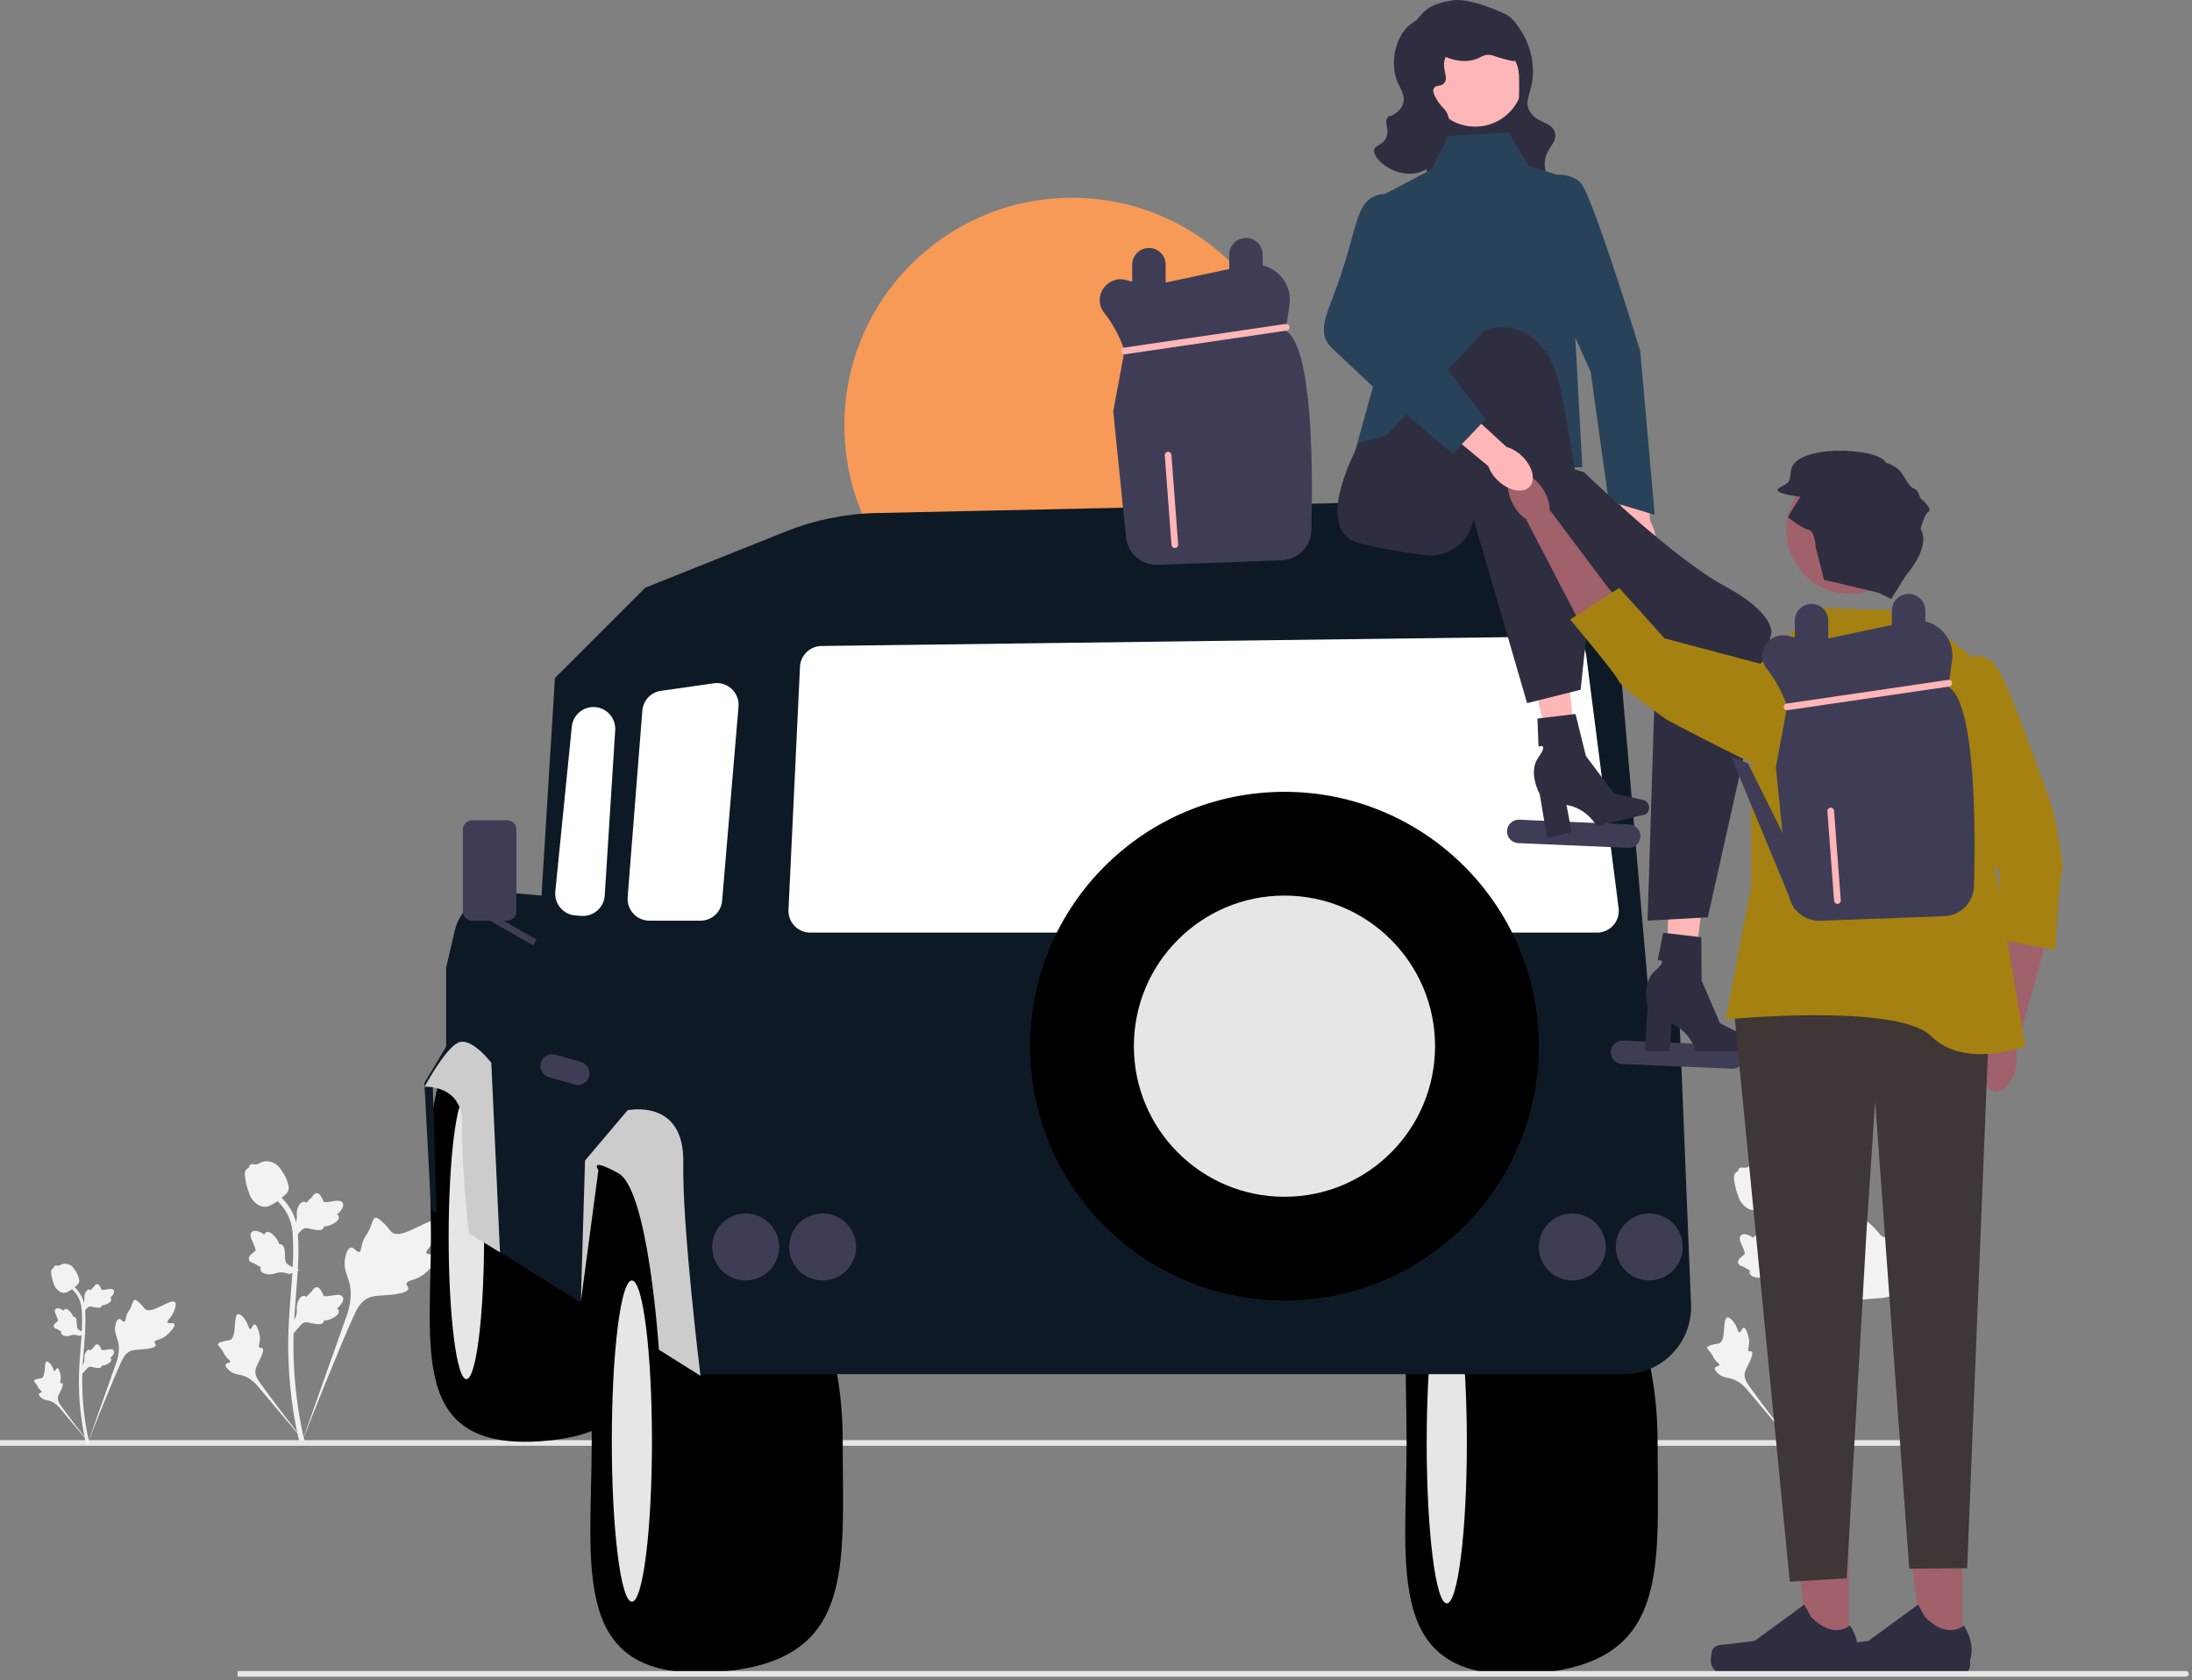 <svg width="655" height="502" viewBox="0 0 655 502" fill="none" xmlns="http://www.w3.org/2000/svg">
<rect x="0" y="0" width="655" height="502" fill="#808080" stroke="none"/>
<g clip-path="url(#clip0_187_822)">
<path d="M130.685 375.14C130.158 374.252 127.881 375.202 127.463 374.397C127.045 373.594 129.161 372.372 130.37 369.578C130.588 369.074 131.961 365.9 130.945 364.92C129.017 363.063 120.197 370.726 117.11 368.218C116.433 367.668 115.96 366.569 113.91 364.786C113.094 364.076 112.601 363.756 112.124 363.875C111.446 364.044 111.393 364.951 110.667 366.733C109.577 369.406 108.933 369.244 108.299 371.377C107.828 372.96 107.935 373.88 107.381 374.059C106.596 374.313 105.874 372.634 104.88 372.784C103.866 372.938 103.253 374.893 103.059 376.356C102.695 379.103 103.704 380.916 104.263 382.822C104.871 384.893 105.231 388.043 103.828 392.502L89.94 431.631C93.006 423.602 101.884 401.592 105.614 393.413C106.691 391.051 107.88 388.656 110.322 387.711C112.672 386.801 115.901 387.345 120.016 386.353C120.497 386.237 121.831 385.898 121.998 385.113C122.137 384.465 121.353 384.103 121.473 383.495C121.635 382.68 123.178 382.671 125.074 381.73C126.411 381.068 127.243 380.279 127.96 379.601C128.176 379.397 131.385 376.321 130.685 375.14H130.685Z" fill="#F2F2F2"/>
<path d="M76.046 395.739C75.458 395.741 75.267 397.133 74.751 397.106C74.237 397.079 74.247 395.688 73.225 394.289C73.041 394.036 71.879 392.446 71.105 392.663C69.637 393.073 70.853 399.613 68.732 400.404C68.266 400.578 67.591 400.493 66.124 400.985C65.54 401.18 65.241 401.33 65.161 401.599C65.049 401.98 65.478 402.268 66.144 403.138C67.141 404.444 66.876 404.714 67.74 405.64C68.381 406.328 68.863 406.541 68.791 406.865C68.69 407.323 67.657 407.193 67.444 407.724C67.227 408.266 68.009 409.131 68.672 409.649C69.915 410.62 71.096 410.648 72.192 410.923C73.384 411.223 75.034 411.955 76.818 413.93L92.016 432.036C88.96 428.215 80.718 417.507 77.78 413.316C76.932 412.106 76.1 410.831 76.34 409.36C76.572 407.944 77.77 406.517 78.471 404.211C78.553 403.941 78.771 403.189 78.434 402.88C78.156 402.625 77.752 402.905 77.489 402.671C77.135 402.356 77.576 401.596 77.661 400.395C77.722 399.547 77.575 398.911 77.449 398.364C77.411 398.199 76.828 395.736 76.046 395.739V395.739Z" fill="#F2F2F2"/>
<path d="M87.765 398.37L87.411 395.21L87.573 394.971C88.321 393.863 88.703 392.782 88.707 391.755C88.708 391.592 88.7 391.428 88.693 391.262C88.662 390.603 88.624 389.784 89.051 388.829C89.291 388.296 89.963 387.063 90.975 387.216C91.247 387.254 91.453 387.379 91.61 387.526C91.632 387.489 91.656 387.453 91.681 387.413C91.996 386.932 92.246 386.726 92.486 386.528C92.671 386.375 92.861 386.218 93.16 385.846C93.292 385.683 93.394 385.539 93.48 385.419C93.742 385.054 94.084 384.619 94.686 384.627C95.33 384.658 95.667 385.19 95.891 385.542C96.29 386.171 96.47 386.624 96.59 386.925C96.633 387.034 96.683 387.158 96.708 387.196C96.916 387.501 98.602 387.216 99.238 387.112C100.665 386.874 101.9 386.668 102.409 387.568C102.773 388.212 102.503 389.064 101.58 390.167C101.292 390.51 100.986 390.771 100.715 390.975C100.94 391.109 101.141 391.315 101.223 391.639C101.415 392.405 100.757 393.172 99.267 393.923C98.897 394.11 98.399 394.361 97.701 394.481C97.372 394.538 97.076 394.551 96.823 394.559C96.817 394.705 96.783 394.864 96.694 395.027C96.432 395.508 95.888 395.737 95.067 395.682C94.163 395.634 93.42 395.462 92.764 395.311C92.191 395.18 91.697 395.068 91.31 395.094C90.591 395.152 90.037 395.727 89.388 396.474L87.765 398.37Z" fill="#F2F2F2"/>
<path d="M89.407 379.558L86.441 380.702L86.168 380.606C84.907 380.163 83.764 380.069 82.769 380.325C82.611 380.365 82.455 380.414 82.296 380.464C81.667 380.66 80.884 380.905 79.852 380.734C79.276 380.637 77.913 380.299 77.804 379.282C77.772 379.009 77.84 378.778 77.942 378.59C77.901 378.577 77.86 378.563 77.815 378.549C77.27 378.366 77.008 378.177 76.755 377.995C76.561 377.855 76.36 377.711 75.924 377.516C75.733 377.43 75.568 377.368 75.43 377.315C75.011 377.154 74.504 376.934 74.358 376.349C74.224 375.719 74.654 375.257 74.938 374.952C75.445 374.407 75.837 374.117 76.098 373.925C76.193 373.855 76.3 373.775 76.33 373.741C76.573 373.463 75.869 371.904 75.608 371.316C75.015 369.996 74.503 368.853 75.245 368.133C75.775 367.617 76.667 367.663 77.968 368.276C78.373 368.467 78.703 368.697 78.97 368.908C79.042 368.656 79.191 368.409 79.483 368.248C80.175 367.868 81.084 368.31 82.188 369.56C82.463 369.871 82.832 370.289 83.125 370.934C83.263 371.237 83.352 371.52 83.423 371.763C83.566 371.731 83.728 371.724 83.909 371.769C84.44 371.9 84.8 372.369 84.955 373.177C85.138 374.063 85.16 374.826 85.18 375.499C85.199 376.086 85.216 376.592 85.34 376.96C85.578 377.64 86.275 378.03 87.161 378.469L89.407 379.558L89.407 379.558Z" fill="#F2F2F2"/>
<path d="M87.765 370.25L87.411 367.09L87.573 366.851C88.321 365.743 88.703 364.661 88.707 363.635C88.708 363.471 88.7 363.308 88.693 363.142C88.662 362.483 88.624 361.664 89.051 360.709C89.291 360.176 89.963 358.943 90.975 359.096C91.247 359.134 91.453 359.259 91.61 359.406C91.632 359.369 91.656 359.332 91.681 359.293C91.996 358.812 92.246 358.606 92.486 358.408C92.671 358.255 92.861 358.098 93.16 357.726C93.292 357.563 93.394 357.419 93.48 357.299C93.742 356.934 94.084 356.499 94.686 356.507C95.33 356.537 95.667 357.07 95.891 357.422C96.29 358.051 96.47 358.504 96.59 358.805C96.633 358.914 96.683 359.038 96.708 359.076C96.916 359.381 98.602 359.096 99.238 358.992C100.665 358.754 101.9 358.548 102.409 359.448C102.773 360.092 102.503 360.943 101.58 362.046C101.292 362.39 100.986 362.651 100.715 362.855C100.94 362.989 101.141 363.195 101.223 363.519C101.415 364.285 100.757 365.052 99.267 365.803C98.897 365.99 98.399 366.24 97.701 366.361C97.372 366.417 97.076 366.431 96.823 366.439C96.817 366.585 96.783 366.744 96.694 366.907C96.432 367.388 95.888 367.617 95.067 367.562C94.163 367.514 93.42 367.342 92.764 367.191C92.191 367.06 91.697 366.948 91.31 366.974C90.591 367.032 90.037 367.607 89.388 368.353L87.765 370.25Z" fill="#F2F2F2"/>
<path d="M90.999 431.58L90.337 431.165L90.176 430.4L90.337 431.165L89.564 431.253C89.552 431.181 89.51 431.017 89.447 430.759C89.102 429.346 88.048 425.047 87.169 418.276C86.556 413.55 86.209 408.691 86.137 403.832C86.066 398.965 86.296 395.28 86.481 392.319C86.62 390.086 86.789 387.959 86.956 385.887C87.398 380.352 87.815 375.124 87.505 369.336C87.436 368.043 87.292 365.354 85.721 362.492C84.809 360.832 83.554 359.358 81.988 358.113L82.962 356.89C84.689 358.266 86.079 359.898 87.091 361.741C88.833 364.914 88.99 367.845 89.066 369.253C89.382 375.144 88.96 380.422 88.513 386.011C88.348 388.075 88.178 390.192 88.04 392.417C87.857 395.351 87.629 399.003 87.7 403.807C87.77 408.608 88.113 413.408 88.718 418.075C89.586 424.76 90.624 428.995 90.965 430.387C91.147 431.13 91.185 431.285 90.999 431.58H90.999Z" fill="#F2F2F2"/>
<path d="M79.123 360.595C79.059 360.595 78.994 360.594 78.928 360.589C77.598 360.518 76.366 359.721 75.266 358.223C74.75 357.518 74.486 356.714 73.96 355.111C73.878 354.864 73.482 353.61 73.241 351.884C73.083 350.757 73.103 350.285 73.326 349.869C73.574 349.405 73.975 349.082 74.427 348.863C74.407 348.714 74.423 348.56 74.488 348.403C74.754 347.751 75.462 347.837 75.845 347.878C76.039 347.902 76.281 347.934 76.541 347.921C76.952 347.901 77.172 347.779 77.506 347.596C77.826 347.42 78.223 347.202 78.813 347.082C79.976 346.839 80.95 347.168 81.271 347.277C82.96 347.84 83.793 349.153 84.758 350.674C84.95 350.979 85.61 352.09 86.045 353.613C86.36 354.711 86.315 355.199 86.221 355.562C86.028 356.308 85.575 356.736 84.422 357.678C83.218 358.666 82.614 359.16 82.096 359.46C80.888 360.158 80.13 360.595 79.123 360.595Z" fill="#F2F2F2"/>
<path d="M575.685 376.14C575.158 375.252 572.881 376.202 572.463 375.397C572.045 374.594 574.161 373.372 575.37 370.578C575.588 370.074 576.961 366.9 575.945 365.92C574.017 364.063 565.197 371.726 562.11 369.218C561.433 368.668 560.96 367.569 558.91 365.786C558.094 365.076 557.601 364.756 557.124 364.875C556.446 365.044 556.393 365.951 555.666 367.733C554.577 370.406 553.933 370.244 553.299 372.377C552.828 373.96 552.935 374.88 552.381 375.059C551.596 375.313 550.874 373.634 549.88 373.784C548.866 373.938 548.253 375.893 548.059 377.356C547.695 380.103 548.704 381.916 549.263 383.822C549.871 385.893 550.231 389.043 548.828 393.502L534.94 432.631C538.006 424.602 546.884 402.592 550.614 394.413C551.691 392.051 552.88 389.656 555.322 388.711C557.672 387.801 560.901 388.345 565.016 387.353C565.497 387.237 566.831 386.898 566.998 386.113C567.137 385.465 566.353 385.103 566.473 384.495C566.635 383.68 568.178 383.671 570.074 382.73C571.41 382.068 572.243 381.279 572.96 380.601C573.176 380.397 576.385 377.321 575.685 376.14Z" fill="#F2F2F2"/>
<path d="M521.046 396.739C520.458 396.741 520.267 398.133 519.751 398.106C519.237 398.079 519.247 396.688 518.225 395.289C518.041 395.036 516.879 393.446 516.105 393.663C514.637 394.073 515.853 400.613 513.732 401.404C513.266 401.578 512.591 401.493 511.124 401.985C510.54 402.18 510.241 402.33 510.161 402.599C510.049 402.98 510.478 403.268 511.144 404.138C512.141 405.444 511.876 405.714 512.74 406.64C513.381 407.328 513.863 407.541 513.791 407.865C513.69 408.323 512.657 408.193 512.444 408.724C512.227 409.266 513.009 410.131 513.672 410.649C514.915 411.62 516.096 411.648 517.193 411.923C518.384 412.223 520.034 412.955 521.818 414.93L537.016 433.036C533.96 429.215 525.718 418.507 522.78 414.316C521.932 413.106 521.1 411.831 521.34 410.36C521.572 408.944 522.77 407.517 523.471 405.211C523.553 404.941 523.771 404.189 523.434 403.88C523.156 403.625 522.752 403.905 522.489 403.671C522.135 403.356 522.576 402.596 522.661 401.395C522.722 400.547 522.575 399.911 522.449 399.364C522.411 399.199 521.828 396.736 521.046 396.739V396.739Z" fill="#F2F2F2"/>
<path d="M532.765 399.37L532.411 396.21L532.573 395.971C533.321 394.863 533.703 393.782 533.707 392.755C533.708 392.592 533.7 392.428 533.693 392.262C533.662 391.603 533.624 390.784 534.051 389.829C534.291 389.296 534.963 388.063 535.975 388.216C536.247 388.254 536.453 388.379 536.61 388.526C536.632 388.489 536.656 388.453 536.681 388.413C536.996 387.932 537.246 387.726 537.486 387.528C537.671 387.375 537.861 387.218 538.16 386.846C538.292 386.683 538.394 386.539 538.48 386.419C538.742 386.054 539.083 385.619 539.686 385.627C540.33 385.658 540.667 386.19 540.891 386.542C541.29 387.171 541.47 387.624 541.59 387.925C541.634 388.034 541.683 388.158 541.708 388.196C541.916 388.501 543.602 388.216 544.238 388.112C545.665 387.874 546.9 387.668 547.409 388.568C547.773 389.212 547.503 390.064 546.58 391.167C546.292 391.51 545.986 391.771 545.715 391.975C545.94 392.109 546.141 392.315 546.223 392.639C546.415 393.405 545.756 394.172 544.267 394.923C543.897 395.11 543.399 395.361 542.701 395.481C542.372 395.538 542.076 395.551 541.823 395.559C541.817 395.705 541.783 395.864 541.694 396.027C541.432 396.508 540.888 396.737 540.067 396.682C539.164 396.634 538.42 396.462 537.764 396.311C537.191 396.18 536.697 396.068 536.31 396.094C535.591 396.152 535.037 396.727 534.388 397.474L532.765 399.37Z" fill="#F2F2F2"/>
<path d="M534.407 380.558L531.441 381.702L531.168 381.606C529.907 381.163 528.764 381.069 527.769 381.325C527.611 381.365 527.455 381.414 527.296 381.464C526.667 381.66 525.884 381.905 524.852 381.734C524.276 381.637 522.913 381.299 522.804 380.282C522.772 380.009 522.84 379.778 522.942 379.59C522.901 379.577 522.86 379.563 522.815 379.549C522.27 379.366 522.008 379.177 521.755 378.995C521.561 378.855 521.36 378.711 520.924 378.516C520.733 378.43 520.568 378.368 520.43 378.315C520.011 378.154 519.504 377.934 519.358 377.349C519.224 376.719 519.654 376.257 519.938 375.952C520.445 375.407 520.837 375.117 521.098 374.925C521.193 374.855 521.3 374.775 521.33 374.741C521.573 374.463 520.869 372.904 520.608 372.316C520.015 370.996 519.503 369.853 520.245 369.133C520.775 368.617 521.667 368.663 522.968 369.276C523.373 369.467 523.703 369.697 523.97 369.908C524.042 369.656 524.191 369.409 524.483 369.248C525.175 368.868 526.084 369.31 527.188 370.56C527.463 370.871 527.832 371.289 528.125 371.934C528.263 372.237 528.352 372.52 528.423 372.763C528.566 372.731 528.728 372.724 528.909 372.769C529.44 372.9 529.8 373.369 529.955 374.177C530.138 375.063 530.16 375.826 530.18 376.499C530.199 377.086 530.216 377.592 530.34 377.96C530.578 378.64 531.275 379.03 532.161 379.469L534.407 380.558L534.407 380.558Z" fill="#F2F2F2"/>
<path d="M532.765 371.25L532.411 368.09L532.573 367.851C533.321 366.743 533.703 365.661 533.707 364.635C533.708 364.471 533.7 364.308 533.693 364.142C533.662 363.483 533.624 362.664 534.051 361.709C534.291 361.176 534.963 359.943 535.975 360.096C536.247 360.134 536.453 360.259 536.61 360.406C536.632 360.369 536.656 360.332 536.681 360.293C536.996 359.812 537.246 359.606 537.486 359.408C537.671 359.255 537.861 359.098 538.16 358.726C538.292 358.563 538.394 358.419 538.48 358.299C538.742 357.934 539.083 357.499 539.686 357.507C540.33 357.537 540.667 358.07 540.891 358.422C541.29 359.051 541.47 359.504 541.59 359.805C541.634 359.914 541.683 360.038 541.708 360.076C541.916 360.381 543.602 360.096 544.238 359.992C545.665 359.754 546.9 359.548 547.409 360.448C547.773 361.092 547.503 361.943 546.58 363.046C546.292 363.39 545.986 363.651 545.715 363.855C545.94 363.989 546.141 364.195 546.223 364.519C546.415 365.285 545.756 366.052 544.267 366.803C543.897 366.99 543.399 367.24 542.701 367.361C542.372 367.417 542.076 367.431 541.823 367.439C541.817 367.585 541.783 367.744 541.694 367.907C541.432 368.388 540.888 368.617 540.067 368.562C539.164 368.514 538.42 368.342 537.764 368.191C537.191 368.06 536.697 367.948 536.31 367.974C535.591 368.032 535.037 368.607 534.388 369.353L532.765 371.25Z" fill="#F2F2F2"/>
<path d="M535.999 432.58L535.337 432.165L535.176 431.4L535.337 432.165L534.565 432.253C534.552 432.181 534.51 432.017 534.447 431.759C534.102 430.346 533.048 426.047 532.169 419.276C531.556 414.55 531.209 409.691 531.137 404.832C531.066 399.965 531.296 396.28 531.481 393.319C531.62 391.086 531.789 388.959 531.956 386.887C532.398 381.352 532.815 376.124 532.505 370.336C532.436 369.043 532.292 366.354 530.721 363.492C529.809 361.832 528.554 360.358 526.988 359.113L527.962 357.89C529.689 359.266 531.079 360.898 532.091 362.741C533.833 365.914 533.99 368.845 534.066 370.253C534.381 376.144 533.96 381.422 533.513 387.011C533.348 389.075 533.179 391.192 533.04 393.417C532.857 396.351 532.629 400.003 532.699 404.807C532.77 409.608 533.113 414.408 533.718 419.075C534.586 425.76 535.624 429.995 535.965 431.387C536.147 432.13 536.185 432.285 535.999 432.58Z" fill="#F2F2F2"/>
<path d="M524.123 361.595C524.059 361.595 523.994 361.594 523.928 361.589C522.598 361.518 521.366 360.721 520.266 359.223C519.75 358.518 519.486 357.714 518.96 356.111C518.878 355.864 518.482 354.61 518.241 352.884C518.083 351.757 518.103 351.285 518.326 350.869C518.574 350.405 518.975 350.082 519.427 349.863C519.407 349.714 519.423 349.56 519.488 349.403C519.754 348.751 520.462 348.837 520.845 348.878C521.039 348.902 521.281 348.934 521.541 348.921C521.952 348.901 522.172 348.779 522.506 348.596C522.826 348.42 523.223 348.202 523.813 348.082C524.976 347.839 525.95 348.168 526.271 348.277C527.96 348.84 528.793 350.153 529.758 351.674C529.95 351.979 530.61 353.09 531.045 354.613C531.36 355.711 531.315 356.199 531.221 356.562C531.028 357.308 530.575 357.736 529.422 358.678C528.218 359.666 527.614 360.16 527.095 360.46C525.888 361.158 525.13 361.595 524.123 361.595Z" fill="#F2F2F2"/>
<path d="M320.315 195.1C357.871 195.1 388.315 164.656 388.315 127.1C388.315 89.545 357.871 59.1 320.315 59.1C282.76 59.1 252.315 89.545 252.315 127.1C252.315 164.656 282.76 195.1 320.315 195.1Z" fill="#F79A57"/>
<path d="M583.04 431.164C583.04 431.628 582.664 432.004 582.2 432.004H0V430.324H582.2C582.664 430.324 583.04 430.701 583.04 431.164V431.164Z" fill="#E6E6E6"/>
<path d="M495.315 431.1C495.315 469.208 499.315 497.1 457.815 500.1C413.252 503.322 420.315 469.208 420.315 431.1C420.315 392.993 414.315 355.1 457.815 362.1C478.263 365.391 495.315 392.993 495.315 431.1Z" fill="black"/>
<path d="M432.315 479.101C435.629 479.101 438.315 457.61 438.315 431.101C438.315 404.591 435.629 383.101 432.315 383.101C429.002 383.101 426.315 404.591 426.315 431.101C426.315 457.61 429.002 479.101 432.315 479.101Z" fill="#E6E6E6"/>
<path d="M194.954 369.734C194.954 403.363 198.483 427.978 161.86 430.625C122.534 433.468 128.767 403.363 128.767 369.734C128.767 336.105 123.472 302.666 161.86 308.843C179.905 311.747 194.954 336.105 194.954 369.734Z" fill="black"/>
<path d="M139.357 412.093C142.282 412.093 144.652 393.128 144.652 369.734C144.652 346.34 142.282 327.375 139.357 327.375C136.433 327.375 134.062 346.34 134.062 369.734C134.062 393.128 136.433 412.093 139.357 412.093Z" fill="#E6E6E6"/>
<path d="M251.815 430.6C251.815 468.708 255.815 496.6 214.315 499.6C169.752 502.822 176.815 468.708 176.815 430.6C176.815 392.493 170.815 354.6 214.315 361.6C234.763 364.891 251.815 392.493 251.815 430.6Z" fill="black"/>
<path d="M188.815 478.601C192.129 478.601 194.815 457.11 194.815 430.601C194.815 404.091 192.129 382.601 188.815 382.601C185.502 382.601 182.815 404.091 182.815 430.601C182.815 457.11 185.502 478.601 188.815 478.601Z" fill="#E6E6E6"/>
<path d="M133.315 289.1V312.754L126.815 323.6L128.815 361.6L130.434 362.6L129.315 324.1C140.709 319.859 144.434 327.672 143.315 343.1L141.315 369.1L173.315 389.1L177.315 348.1L192.315 341.1L208.815 410.6H485.264C496.66 410.6 505.766 401.118 505.305 389.731L501.815 303.6L492.402 294.187L483.682 193.322C481.507 168.169 460.179 149.024 434.937 149.568L262.003 153.295C252.621 153.497 243.352 155.386 234.64 158.871L192.815 175.6L165.819 202.597L161.815 267.6L151.608 266.713C144.265 266.074 137.569 270.927 135.889 278.103L133.315 289.1H133.315Z" fill="#0D1A26"/>
<path d="M222.815 382.601C228.338 382.601 232.815 378.123 232.815 372.601C232.815 367.078 228.338 362.601 222.815 362.601C217.293 362.601 212.815 367.078 212.815 372.601C212.815 378.123 217.293 382.601 222.815 382.601Z" fill="#3F3D56"/>
<path d="M245.815 382.601C251.338 382.601 255.815 378.123 255.815 372.601C255.815 367.078 251.338 362.601 245.815 362.601C240.293 362.601 235.815 367.078 235.815 372.601C235.815 378.123 240.293 382.601 245.815 382.601Z" fill="#3F3D56"/>
<path d="M469.815 382.601C475.338 382.601 479.815 378.123 479.815 372.601C479.815 367.078 475.338 362.601 469.815 362.601C464.293 362.601 459.815 367.078 459.815 372.601C459.815 378.123 464.293 382.601 469.815 382.601Z" fill="#3F3D56"/>
<path d="M492.815 382.601C498.338 382.601 502.815 378.123 502.815 372.601C502.815 367.078 498.338 362.601 492.815 362.601C487.293 362.601 482.815 367.078 482.815 372.601C482.815 378.123 487.293 382.601 492.815 382.601Z" fill="#3F3D56"/>
<path d="M477.211 278.672H242.116C240.319 278.672 238.646 277.956 237.406 276.655C236.166 275.354 235.529 273.649 235.614 271.854L239.049 199.229C239.211 195.796 242.031 193.071 245.467 193.027L467.452 190.17C470.73 190.138 473.572 192.569 473.993 195.851L483.668 271.334C483.905 273.188 483.333 275.057 482.098 276.462C480.862 277.866 479.081 278.672 477.211 278.672H477.211Z" fill="white"/>
<path d="M209.292 275.101H194.038C192.228 275.101 190.486 274.339 189.258 273.01C188.029 271.681 187.406 269.884 187.548 268.079L191.939 212.358C192.18 209.299 194.47 206.858 197.508 206.425L213.27 204.173C215.244 203.893 217.209 204.515 218.66 205.884C220.11 207.254 220.846 209.179 220.678 211.166L215.779 269.139C215.492 272.537 212.703 275.101 209.292 275.101V275.101Z" fill="white"/>
<path d="M174.212 273.684C174.055 273.684 173.896 273.679 173.737 273.668L171.946 273.54C170.177 273.413 168.573 272.597 167.431 271.24C166.288 269.883 165.756 268.164 165.933 266.398L170.86 217.125C171.152 214.208 173.375 211.834 176.267 211.351C178.239 211.02 180.219 211.602 181.701 212.942C183.183 214.28 183.961 216.191 183.834 218.184L180.698 267.587C180.587 269.332 179.801 270.927 178.483 272.077C177.287 273.123 175.785 273.684 174.212 273.684L174.212 273.684Z" fill="white"/>
<path d="M149.409 374.214L146.815 317.601C146.815 317.601 140.815 309.601 136.815 311.601C132.815 313.601 126.874 324.723 126.874 324.723C126.874 324.723 138.468 323.963 138.142 336.282C137.815 348.601 140.128 368.53 140.128 368.53L149.409 374.214Z" fill="#CCCCCC"/>
<path d="M173.559 389.006L174.815 346.77L187.535 331.746C187.535 331.746 204.535 328.073 204.175 347.337C203.815 366.6 209.315 411.1 209.315 411.1L196.884 403.293C196.884 403.293 193.815 355.6 184.815 350.6C175.815 345.6 178.815 349.6 178.815 349.6L173.559 389.006H173.559Z" fill="#CCCCCC"/>
<path d="M160.312 280.732L150.456 275.1H151.532C153.069 275.1 154.315 273.854 154.315 272.317V247.884C154.315 246.346 153.069 245.1 151.532 245.1H141.099C139.562 245.1 138.315 246.346 138.315 247.884V272.317C138.315 273.854 139.562 275.1 141.099 275.1H146.425L159.319 282.468L160.312 280.732V280.732Z" fill="#3F3D56"/>
<path d="M173.626 317.342L165.938 315.131C164.08 314.597 162.141 315.67 161.607 317.528C161.073 319.385 162.146 321.324 164.003 321.859L171.692 324.07C173.55 324.604 175.489 323.531 176.023 321.673C176.557 319.815 175.484 317.876 173.626 317.342Z" fill="#3F3D56"/>
<path d="M486.845 246.35L453.97 244.931C452.039 244.848 450.406 246.346 450.323 248.277C450.239 250.208 451.737 251.841 453.668 251.925L486.543 253.344C488.474 253.427 490.107 251.929 490.191 249.998C490.274 248.067 488.776 246.434 486.845 246.35Z" fill="#3F3D56"/>
<path d="M517.845 312.35L484.97 310.931C483.039 310.848 481.406 312.346 481.323 314.277C481.239 316.208 482.737 317.841 484.668 317.925L517.543 319.344C519.474 319.427 521.107 317.929 521.191 315.998C521.274 314.067 519.776 312.434 517.845 312.35Z" fill="#3F3D56"/>
<path d="M383.815 388.601C425.789 388.601 459.815 354.574 459.815 312.601C459.815 270.627 425.789 236.601 383.815 236.601C341.842 236.601 307.815 270.627 307.815 312.601C307.815 354.574 341.842 388.601 383.815 388.601Z" fill="black"/>
<path d="M383.815 357.601C408.668 357.601 428.815 337.453 428.815 312.601C428.815 287.748 408.668 267.601 383.815 267.601C358.963 267.601 338.815 287.748 338.815 312.601C338.815 337.453 358.963 357.601 383.815 357.601Z" fill="#E6E6E6"/>
<path d="M484.507 161.667C484.89 166.103 487.489 169.502 490.312 169.258C493.135 169.014 495.113 165.221 494.73 160.783C494.601 159.008 494.049 157.29 493.12 155.772L491.262 136.995L482.47 138.055L485.235 156.453C484.579 158.108 484.33 159.896 484.507 161.667L484.507 161.667Z" fill="#FFB6B6"/>
<path d="M459.059 52.974C459.059 52.974 468.76 50.242 472.49 54.869C476.219 59.495 490.129 104.932 490.129 104.932L494.448 153.834L480.676 149.666L475.315 111.1L466.315 91.1L459.059 52.974Z" fill="#284259"/>
<path d="M455.891 23.558H426.323V51.596H455.891V23.558Z" fill="#2F2E41"/>
<path d="M440.795 37.843C448.757 37.843 455.211 31.388 455.211 23.426C455.211 15.464 448.757 9.01 440.795 9.01C432.832 9.01 426.378 15.464 426.378 23.426C426.378 31.388 432.832 37.843 440.795 37.843Z" fill="#FFB6B6"/>
<path d="M433.97 0.107C424.756 1.534 425.195 4.957 422.245 6.735C417.047 9.866 414.996 18.908 417.741 24.875C418.475 26.47 420.021 28.645 419.271 30.993C418.695 32.795 417.034 33.859 416.722 34.051C414.169 35.628 415.836 33.753 414.683 35.071C413.409 36.526 415.382 38.582 414.173 41.189C413.101 43.499 410.891 43.304 410.604 44.757C410.11 47.259 415.783 52.29 421.82 51.894C427.195 51.542 431.188 46.998 432.525 42.718C433.421 39.851 433.807 34.92 431.506 32.522C431.183 32.186 430.301 31.372 429.467 29.973C428.807 28.867 427.938 27.41 428.447 26.405C428.989 25.334 430.527 25.897 431.506 24.875C432.834 23.489 431.256 21.148 431.506 18.758C431.929 14.711 437.663 9.844 443.741 10.601C450.636 11.46 453.165 18.958 453.427 19.777C453.969 21.476 453.958 23.119 453.937 26.405C453.906 31.12 453.886 34.076 452.407 37.11C450.28 41.474 447.57 41.003 446.8 44.247C445.598 49.306 451.251 54.386 451.897 54.953C456.691 59.155 463.931 60.419 465.152 58.522C466.252 56.812 461.423 54.152 461.584 48.836C461.722 44.228 465.451 42.824 464.642 39.659C463.752 36.176 459.002 36.971 456.995 33.032C455.122 29.355 458.574 27.316 458.015 19.777C457.897 18.183 457.396 13.606 454.446 9.072C453.147 7.074 451.826 5.042 449.349 3.974C446.576 2.777 438.844 -0.647 433.97 0.107V0.107Z" fill="#2F2E41"/>
<path d="M427.852 12.852C428.226 16.009 432.967 17.556 434.989 17.95C435.846 18.117 438.741 18.681 441.617 17.441C442.68 16.982 443.067 16.567 444.166 16.421C445.653 16.223 446.403 16.789 448.754 17.441C451.368 18.165 452.675 18.528 453.342 17.95C454.432 17.006 453.595 13.918 452.322 11.833C449.97 7.976 445.664 6.782 443.656 6.225C441.361 5.589 436.705 4.297 432.44 6.735C431.87 7.061 427.472 9.645 427.852 12.852V12.852Z" fill="#2F2E41"/>
<path d="M498.028 296.498L505.387 296.672L509.488 263.614L498.629 263.357L498.028 296.498Z" fill="#FFB6B6"/>
<path d="M523.274 311.85C523.274 313.093 522.392 314.1 521.303 314.1H506.698C506.698 314.1 505.261 308.323 499.401 305.837L498.996 314.1H491.462L492.375 300.812C492.375 300.812 490.359 293.703 494.545 290.069C498.731 286.435 495.34 286.941 495.34 286.941L496.987 278.717L508.372 280.056L508.456 292.966L513.981 305.781L522.085 309.784C522.807 310.14 523.274 310.952 523.274 311.85L523.274 311.85H523.274Z" fill="#2F2E41"/>
<path d="M464.574 231.751L471.77 230.202L468.041 197.101L457.422 199.386L464.574 231.751Z" fill="#FFB6B6"/>
<path d="M492.706 240.785C492.996 241.994 492.373 243.18 491.315 243.434L477.113 246.843C477.113 246.843 474.367 241.561 468.089 240.511L469.624 248.641L462.298 250.4L460.084 237.266C460.084 237.266 456.464 230.824 459.686 226.313C462.908 221.802 459.729 223.086 459.729 223.086L459.411 214.704L470.794 213.348L473.889 225.882L482.253 237.053L491.068 239.054C491.852 239.232 492.496 239.912 492.706 240.785H492.706V240.785Z" fill="#2F2E41"/>
<path d="M450.815 39.6L432.815 40.6L427.815 50.6L408.815 60.6L411.815 109.911L404.96 134.713L405.815 141.6L472.815 139.6L468.815 65.6L469.815 53.6L456.815 49.6L450.815 39.6Z" fill="#284259"/>
<path d="M406.315 132.101C406.315 132.101 391.315 158.605 406.315 162.353C412.988 164.02 420.057 165.143 425.848 165.877C432.783 166.755 439.166 161.995 440.315 155.101L456.315 210.101L472.315 206.101L475.315 177.471L494.756 196.912L492.315 275.101L510.315 274.101L529.315 189.101C529.315 189.101 530.315 183.101 515.315 175.101C500.315 167.101 473.315 141.101 473.315 141.101L427.315 127.101L406.315 132.101Z" fill="#2F2E41"/>
<path d="M437.815 149.6L411.815 132.6L443.815 98.6C443.815 98.6 461.815 91.6 466.815 118.6C471.815 145.6 474.815 169.6 474.815 169.6L437.815 149.6Z" fill="#2F2E41"/>
<path d="M384.17 98.849L385.31 91.1C386.14 85.454 382.395 80.526 377.315 79.313V76.1C377.315 73.339 375.077 71.1 372.315 71.1C369.554 71.1 367.315 73.339 367.315 76.1V80.385L348.315 84.415V79.1C348.315 76.339 346.077 74.1 343.315 74.1C340.554 74.1 338.315 76.339 338.315 79.1V84.152L336.427 83.659C330.786 82.188 326.33 88.66 329.838 93.315C329.883 93.376 329.929 93.436 329.976 93.496C334.66 99.518 335.998 104.87 335.998 104.87L332.652 122.935L336.463 160.492C336.954 165.333 341.12 168.96 345.982 168.78L382.975 167.41C387.833 167.23 391.723 163.313 391.855 158.453C392.326 141.142 392.381 103.467 384.17 98.849V98.849Z" fill="#3F3D56"/>
<path d="M351.051 163.744C350.533 163.744 350.094 163.344 350.055 162.819L348.048 136.056C348.006 135.506 348.419 135.026 348.97 134.985C349.516 134.942 350.001 135.356 350.042 135.907L352.049 162.67C352.091 163.22 351.678 163.7 351.127 163.741C351.102 163.743 351.076 163.744 351.051 163.744Z" fill="#FFB6B6"/>
<path d="M335.997 105.87C335.509 105.87 335.081 105.512 335.009 105.015C334.929 104.469 335.307 103.961 335.853 103.881L384.182 96.798C384.728 96.719 385.236 97.096 385.316 97.642C385.396 98.189 385.019 98.697 384.472 98.777L336.143 105.86C336.094 105.867 336.045 105.87 335.997 105.87Z" fill="#FFB6B6"/>
<path d="M52.097 395.616C51.76 395.048 50.303 395.657 50.035 395.141C49.768 394.627 51.122 393.845 51.896 392.056C52.035 391.734 52.914 389.702 52.264 389.075C51.03 387.886 45.384 392.791 43.408 391.186C42.975 390.834 42.672 390.131 41.359 388.989C40.837 388.535 40.522 388.33 40.216 388.406C39.783 388.514 39.748 389.094 39.283 390.235C38.586 391.946 38.174 391.843 37.768 393.208C37.466 394.221 37.535 394.81 37.18 394.925C36.678 395.087 36.216 394.013 35.58 394.109C34.93 394.207 34.538 395.458 34.414 396.395C34.181 398.154 34.827 399.314 35.185 400.534C35.574 401.86 35.804 403.876 34.906 406.73L26.017 431.777C27.979 426.637 33.662 412.549 36.05 407.313C36.739 405.802 37.5 404.269 39.063 403.664C40.568 403.081 42.634 403.429 45.268 402.794C45.576 402.72 46.43 402.503 46.537 402.001C46.626 401.586 46.124 401.354 46.201 400.965C46.304 400.443 47.292 400.437 48.506 399.835C49.361 399.411 49.895 398.906 50.353 398.472C50.491 398.342 52.546 396.373 52.097 395.616H52.097Z" fill="#F2F2F2"/>
<path d="M17.122 408.802C16.746 408.804 16.624 409.695 16.294 409.677C15.964 409.66 15.971 408.77 15.317 407.874C15.199 407.713 14.455 406.695 13.959 406.833C13.02 407.096 13.798 411.282 12.441 411.789C12.143 411.9 11.71 411.846 10.771 412.16C10.397 412.285 10.206 412.381 10.155 412.553C10.083 412.797 10.358 412.981 10.784 413.539C11.422 414.375 11.252 414.547 11.805 415.14C12.216 415.581 12.525 415.717 12.479 415.924C12.413 416.217 11.753 416.134 11.616 416.474C11.477 416.821 11.978 417.375 12.402 417.706C13.198 418.328 13.954 418.346 14.656 418.522C15.419 418.714 16.475 419.182 17.616 420.446L27.345 432.036C25.389 429.59 20.113 422.736 18.233 420.053C17.69 419.279 17.157 418.463 17.311 417.522C17.459 416.615 18.226 415.701 18.674 414.225C18.727 414.053 18.867 413.571 18.651 413.373C18.473 413.21 18.214 413.39 18.046 413.24C17.82 413.038 18.102 412.552 18.156 411.782C18.195 411.24 18.101 410.833 18.02 410.482C17.996 410.377 17.623 408.8 17.122 408.802V408.802Z" fill="#F2F2F2"/>
<path d="M24.624 410.486L24.398 408.464L24.501 408.31C24.98 407.601 25.224 406.909 25.227 406.252C25.227 406.147 25.223 406.043 25.218 405.936C25.198 405.514 25.174 404.99 25.447 404.379C25.601 404.038 26.031 403.249 26.679 403.347C26.853 403.371 26.985 403.451 27.085 403.545L27.131 403.473C27.332 403.165 27.492 403.033 27.646 402.906C27.764 402.808 27.886 402.708 28.078 402.47C28.162 402.365 28.227 402.273 28.282 402.196C28.45 401.963 28.669 401.684 29.054 401.689C29.466 401.709 29.682 402.05 29.825 402.275C30.081 402.678 30.196 402.968 30.273 403.16C30.301 403.23 30.332 403.309 30.349 403.334C30.481 403.529 31.561 403.347 31.968 403.28C32.881 403.128 33.672 402.996 33.998 403.572C34.231 403.984 34.058 404.529 33.467 405.235C33.283 405.455 33.087 405.622 32.913 405.753C33.057 405.839 33.186 405.971 33.238 406.178C33.361 406.668 32.94 407.159 31.986 407.639C31.75 407.76 31.431 407.92 30.984 407.997C30.773 408.033 30.584 408.042 30.422 408.047C30.419 408.14 30.396 408.242 30.339 408.346C30.172 408.654 29.823 408.801 29.298 408.765C28.72 408.735 28.244 408.625 27.824 408.528C27.457 408.444 27.141 408.373 26.893 408.389C26.433 408.427 26.079 408.795 25.663 409.272L24.624 410.486L24.624 410.486Z" fill="#F2F2F2"/>
<path d="M25.675 398.444L23.776 399.177L23.602 399.115C22.795 398.832 22.063 398.771 21.427 398.935C21.325 398.961 21.226 398.992 21.124 399.024C20.721 399.15 20.22 399.307 19.559 399.197C19.19 399.135 18.318 398.919 18.248 398.268C18.227 398.093 18.271 397.945 18.337 397.825L18.255 397.799C17.907 397.682 17.738 397.561 17.577 397.444C17.452 397.354 17.324 397.262 17.045 397.137C16.923 397.082 16.817 397.042 16.729 397.009C16.46 396.906 16.136 396.765 16.043 396.39C15.957 395.987 16.232 395.692 16.414 395.496C16.738 395.147 16.989 394.961 17.156 394.839C17.217 394.794 17.285 394.743 17.305 394.721C17.46 394.543 17.01 393.545 16.842 393.169C16.463 392.324 16.135 391.592 16.61 391.131C16.949 390.801 17.52 390.83 18.353 391.223C18.612 391.345 18.824 391.492 18.994 391.627C19.041 391.466 19.136 391.308 19.323 391.205C19.766 390.961 20.348 391.244 21.054 392.045C21.231 392.244 21.466 392.511 21.654 392.924C21.743 393.118 21.799 393.299 21.845 393.455C21.937 393.434 22.041 393.43 22.156 393.459C22.496 393.543 22.726 393.843 22.825 394.36C22.943 394.927 22.957 395.415 22.97 395.846C22.982 396.222 22.993 396.546 23.072 396.781C23.224 397.217 23.67 397.466 24.238 397.748L25.675 398.444H25.675Z" fill="#F2F2F2"/>
<path d="M24.624 392.486L24.398 390.464L24.501 390.31C24.98 389.601 25.224 388.909 25.227 388.252C25.227 388.147 25.223 388.043 25.218 387.936C25.198 387.514 25.174 386.99 25.447 386.379C25.601 386.038 26.031 385.249 26.679 385.347C26.853 385.371 26.985 385.451 27.085 385.545L27.131 385.473C27.332 385.165 27.492 385.033 27.646 384.906C27.764 384.808 27.886 384.708 28.078 384.47C28.162 384.365 28.227 384.273 28.282 384.196C28.45 383.963 28.669 383.684 29.054 383.689C29.466 383.709 29.682 384.05 29.825 384.275C30.081 384.678 30.196 384.968 30.273 385.16C30.301 385.23 30.332 385.309 30.349 385.334C30.481 385.529 31.561 385.347 31.968 385.28C32.881 385.128 33.672 384.996 33.998 385.572C34.231 385.984 34.058 386.529 33.467 387.235C33.283 387.455 33.087 387.622 32.913 387.753C33.057 387.839 33.186 387.971 33.238 388.178C33.361 388.668 32.94 389.159 31.986 389.639C31.75 389.76 31.431 389.92 30.984 389.997C30.773 390.033 30.584 390.042 30.422 390.047C30.419 390.14 30.396 390.242 30.339 390.346C30.172 390.654 29.823 390.801 29.298 390.765C28.72 390.735 28.244 390.625 27.824 390.528C27.457 390.444 27.141 390.373 26.893 390.389C26.433 390.427 26.079 390.795 25.663 391.272L24.624 392.486L24.624 392.486Z" fill="#F2F2F2"/>
<path d="M26.693 431.744L26.27 431.479L26.167 430.989L26.27 431.479L25.775 431.535C25.768 431.489 25.741 431.384 25.7 431.219C25.479 430.314 24.805 427.562 24.242 423.229C23.85 420.203 23.627 417.093 23.581 413.982C23.536 410.867 23.683 408.509 23.801 406.613C23.891 405.184 23.999 403.822 24.105 402.496C24.389 398.953 24.656 395.606 24.457 391.901C24.413 391.074 24.321 389.353 23.315 387.521C22.731 386.458 21.928 385.515 20.926 384.718L21.549 383.935C22.655 384.815 23.544 385.86 24.192 387.04C25.307 389.071 25.408 390.947 25.456 391.849C25.658 395.619 25.388 398.998 25.102 402.575C24.997 403.896 24.888 405.252 24.799 406.676C24.682 408.554 24.536 410.892 24.582 413.967C24.627 417.04 24.846 420.112 25.233 423.1C25.789 427.379 26.454 430.09 26.672 430.98C26.788 431.456 26.812 431.556 26.693 431.744H26.693Z" fill="#F2F2F2"/>
<path d="M19.092 386.307C19.051 386.307 19.009 386.306 18.967 386.303C18.116 386.257 17.327 385.747 16.623 384.788C16.293 384.337 16.124 383.822 15.787 382.796C15.735 382.638 15.481 381.835 15.327 380.73C15.226 380.009 15.238 379.707 15.381 379.44C15.54 379.143 15.797 378.936 16.086 378.797C16.073 378.701 16.084 378.602 16.125 378.502C16.295 378.085 16.749 378.14 16.994 378.166C17.118 378.182 17.273 378.202 17.439 378.193C17.702 378.181 17.843 378.102 18.057 377.985C18.262 377.873 18.516 377.733 18.894 377.656C19.638 377.501 20.261 377.712 20.467 377.781C21.548 378.141 22.082 378.982 22.699 379.956C22.822 380.151 23.244 380.862 23.523 381.837C23.724 382.54 23.696 382.852 23.635 383.085C23.512 383.562 23.222 383.836 22.484 384.439C21.713 385.071 21.327 385.388 20.995 385.58C20.222 386.026 19.736 386.307 19.092 386.307L19.092 386.307Z" fill="#F2F2F2"/>
<path d="M611.308 281.689L611.767 245.955L598.05 242.181L598.465 281.694L595.309 310.892L595.391 310.923C594.068 312.253 592.994 314.377 592.537 316.887C591.703 321.468 593.232 325.582 595.952 326.077C598.671 326.573 601.552 323.261 602.386 318.68C602.728 316.8 602.667 315.003 602.294 313.498L602.416 313.544L611.308 281.689Z" fill="#A0616A"/>
<path d="M586.36 197.69C586.36 197.69 592.585 192.929 596.98 199.887C601.374 206.844 613.458 241.998 613.458 241.998C613.458 241.998 616.953 258.11 616.121 260.49C615.289 262.87 614.19 283.819 614.19 283.819L597.021 280.705L597.437 260.49L581.076 234.376L586.36 197.69V197.69Z" fill="#A48111"/>
<path d="M471.376 184.712L495.436 211.136L508.035 204.529L480.757 175.94L463.13 152.45L463.049 152.484C463.108 150.608 462.442 148.324 461.062 146.178C458.545 142.261 454.619 140.298 452.293 141.793C449.968 143.288 450.124 147.675 452.642 151.591C453.675 153.199 454.946 154.47 456.246 155.315L456.126 155.365L471.376 184.712H471.376Z" fill="#A0616A"/>
<path d="M548.326 229.059C548.326 229.059 547.027 236.787 539.066 234.703C531.106 232.619 498.277 215.182 498.277 215.182C498.277 215.182 484.724 205.795 483.707 203.487C482.689 201.18 469.19 185.123 469.19 185.123L483.862 175.677L497.359 190.732L527.142 198.645L548.326 229.059V229.059Z" fill="#A48111"/>
<path d="M552.885 177.489C563.438 177.489 571.993 168.934 571.993 158.381C571.993 147.828 563.438 139.273 552.885 139.273C542.332 139.273 533.777 147.828 533.777 158.381C533.777 168.934 542.332 177.489 552.885 177.489Z" fill="#A0616A"/>
<path d="M586.405 493.116L574.546 493.114L568.904 447.372L586.407 447.373L586.405 493.116Z" fill="#A0616A"/>
<path d="M545.774 492.847C545.405 493.468 545.21 495.476 545.21 496.199C545.21 498.422 547.012 500.224 549.235 500.224H585.961C587.478 500.224 588.707 498.994 588.707 497.478V495.949C588.707 495.949 590.524 491.353 586.784 485.689C586.784 485.689 582.135 490.124 575.188 483.178L573.139 479.467L558.311 490.311L550.092 491.323C548.293 491.544 546.699 491.289 545.774 492.847H545.774Z" fill="#2F2E41"/>
<path d="M552.405 493.116L540.546 493.114L534.904 447.372L552.407 447.373L552.405 493.116Z" fill="#A0616A"/>
<path d="M511.774 492.847C511.405 493.468 511.21 495.476 511.21 496.199C511.21 498.422 513.012 500.224 515.235 500.224H551.961C553.478 500.224 554.707 498.994 554.707 497.478V495.949C554.707 495.949 556.524 491.353 552.784 485.689C552.784 485.689 548.135 490.124 541.188 483.178L539.139 479.467L524.311 490.311L516.092 491.323C514.293 491.544 512.699 491.289 511.774 492.847H511.774Z" fill="#2F2E41"/>
<path d="M594.815 294.601L517.815 298.601L534.815 472.601L551.815 471.601L557.815 366.601L560.315 329.101L570.512 468.723L587.815 468.601L594.815 294.601Z" fill="#3F3636"/>
<path d="M572.005 182.601L542.842 181.601L523.316 201.018V264.628L515.69 304.601C515.69 304.601 566.977 299.601 577.033 309.601C587.089 319.601 605.19 312.601 605.19 312.601L596.14 259.715L592.117 198.601L572.005 182.601Z" fill="#A48111"/>
<path d="M561.296 177.101L545.041 173.26L542.533 163.405C542.533 163.405 542.472 158.759 540.279 158.241C538.086 157.723 534.217 154.494 534.217 154.494L537.965 148.432C537.965 148.432 528.933 147.456 531.644 145.781C534.356 144.106 534.748 144.86 535.133 140.816C535.93 132.447 561.536 133.669 563.525 138.26C563.525 138.26 566.815 139.038 568.49 141.749C570.165 144.46 571.003 145.816 572.099 146.075C573.196 146.334 573.775 148.787 573.775 148.787C573.775 148.787 577.643 152.016 576.287 152.854C574.932 153.691 573.895 158.078 573.895 158.078C573.895 158.078 577.505 162.404 569.431 172.075L565.129 178.995L561.296 177.101V177.101Z" fill="#2F2E41"/>
<path d="M582.17 205.202L583.31 197.454C584.14 191.807 580.395 186.879 575.315 185.666V182.454C575.315 179.693 573.077 177.454 570.315 177.454C567.554 177.454 565.315 179.693 565.315 182.454V186.739L546.315 190.769V185.454C546.315 182.693 544.077 180.454 541.315 180.454C538.554 180.454 536.315 182.693 536.315 185.454V190.506L534.427 190.013C528.786 188.541 524.33 195.013 527.838 199.669C527.883 199.729 527.929 199.79 527.976 199.85C532.66 205.871 533.998 211.224 533.998 211.224L530.652 229.289L534.463 266.846C534.954 271.687 539.12 275.314 543.982 275.134L580.975 273.764C585.833 273.584 589.723 269.666 589.855 264.807C590.326 247.496 590.381 209.82 582.17 205.202V205.202Z" fill="#3F3D56"/>
<path d="M549.051 270.098C548.533 270.098 548.094 269.698 548.055 269.173L546.048 242.41C546.006 241.859 546.419 241.379 546.97 241.338C547.516 241.295 548.001 241.71 548.042 242.261L550.049 269.023C550.091 269.574 549.678 270.054 549.127 270.095C549.102 270.097 549.076 270.098 549.051 270.098Z" fill="#FFB6B6"/>
<path d="M533.997 212.224C533.509 212.224 533.081 211.866 533.009 211.369C532.929 210.823 533.307 210.315 533.853 210.235L582.182 203.152C582.728 203.073 583.236 203.45 583.316 203.996C583.396 204.542 583.019 205.05 582.472 205.13L534.143 212.213C534.094 212.221 534.045 212.224 533.997 212.224Z" fill="#FFB6B6"/>
<path d="M536.202 271.699L517.315 226.101L522.315 228.101L542.429 268.502L536.202 271.699Z" fill="#3F3D56"/>
<path d="M654.04 500.164C654.04 500.628 653.664 501.004 653.2 501.004H71V499.324H653.2C653.664 499.324 654.04 499.701 654.04 500.164V500.164Z" fill="#E6E6E6"/>
<path d="M447.675 143.671C450.918 146.722 455.121 147.521 457.063 145.457C459.004 143.393 457.949 139.247 454.704 136.195C453.424 134.958 451.867 134.046 450.163 133.534L436.258 120.78L430.412 127.433L444.741 139.3C445.356 140.97 446.362 142.469 447.675 143.671Z" fill="#FFB6B6"/>
<path d="M435.776 77.592C435.776 77.592 418.823 56.473 412.315 58.1C404.315 60.1 406.315 68.1 398.04 89.496C395.967 94.855 393.791 100.048 397.974 103.987L409.505 114.848L434.089 135.576L443.979 125.223L424.331 99.886L435.776 77.592L435.776 77.592Z" fill="#284259"/>
</g>
<defs>
<clipPath id="clip0_187_822">
<rect width="654.04" height="501.005" fill="white"/>
</clipPath>
</defs>
</svg>
